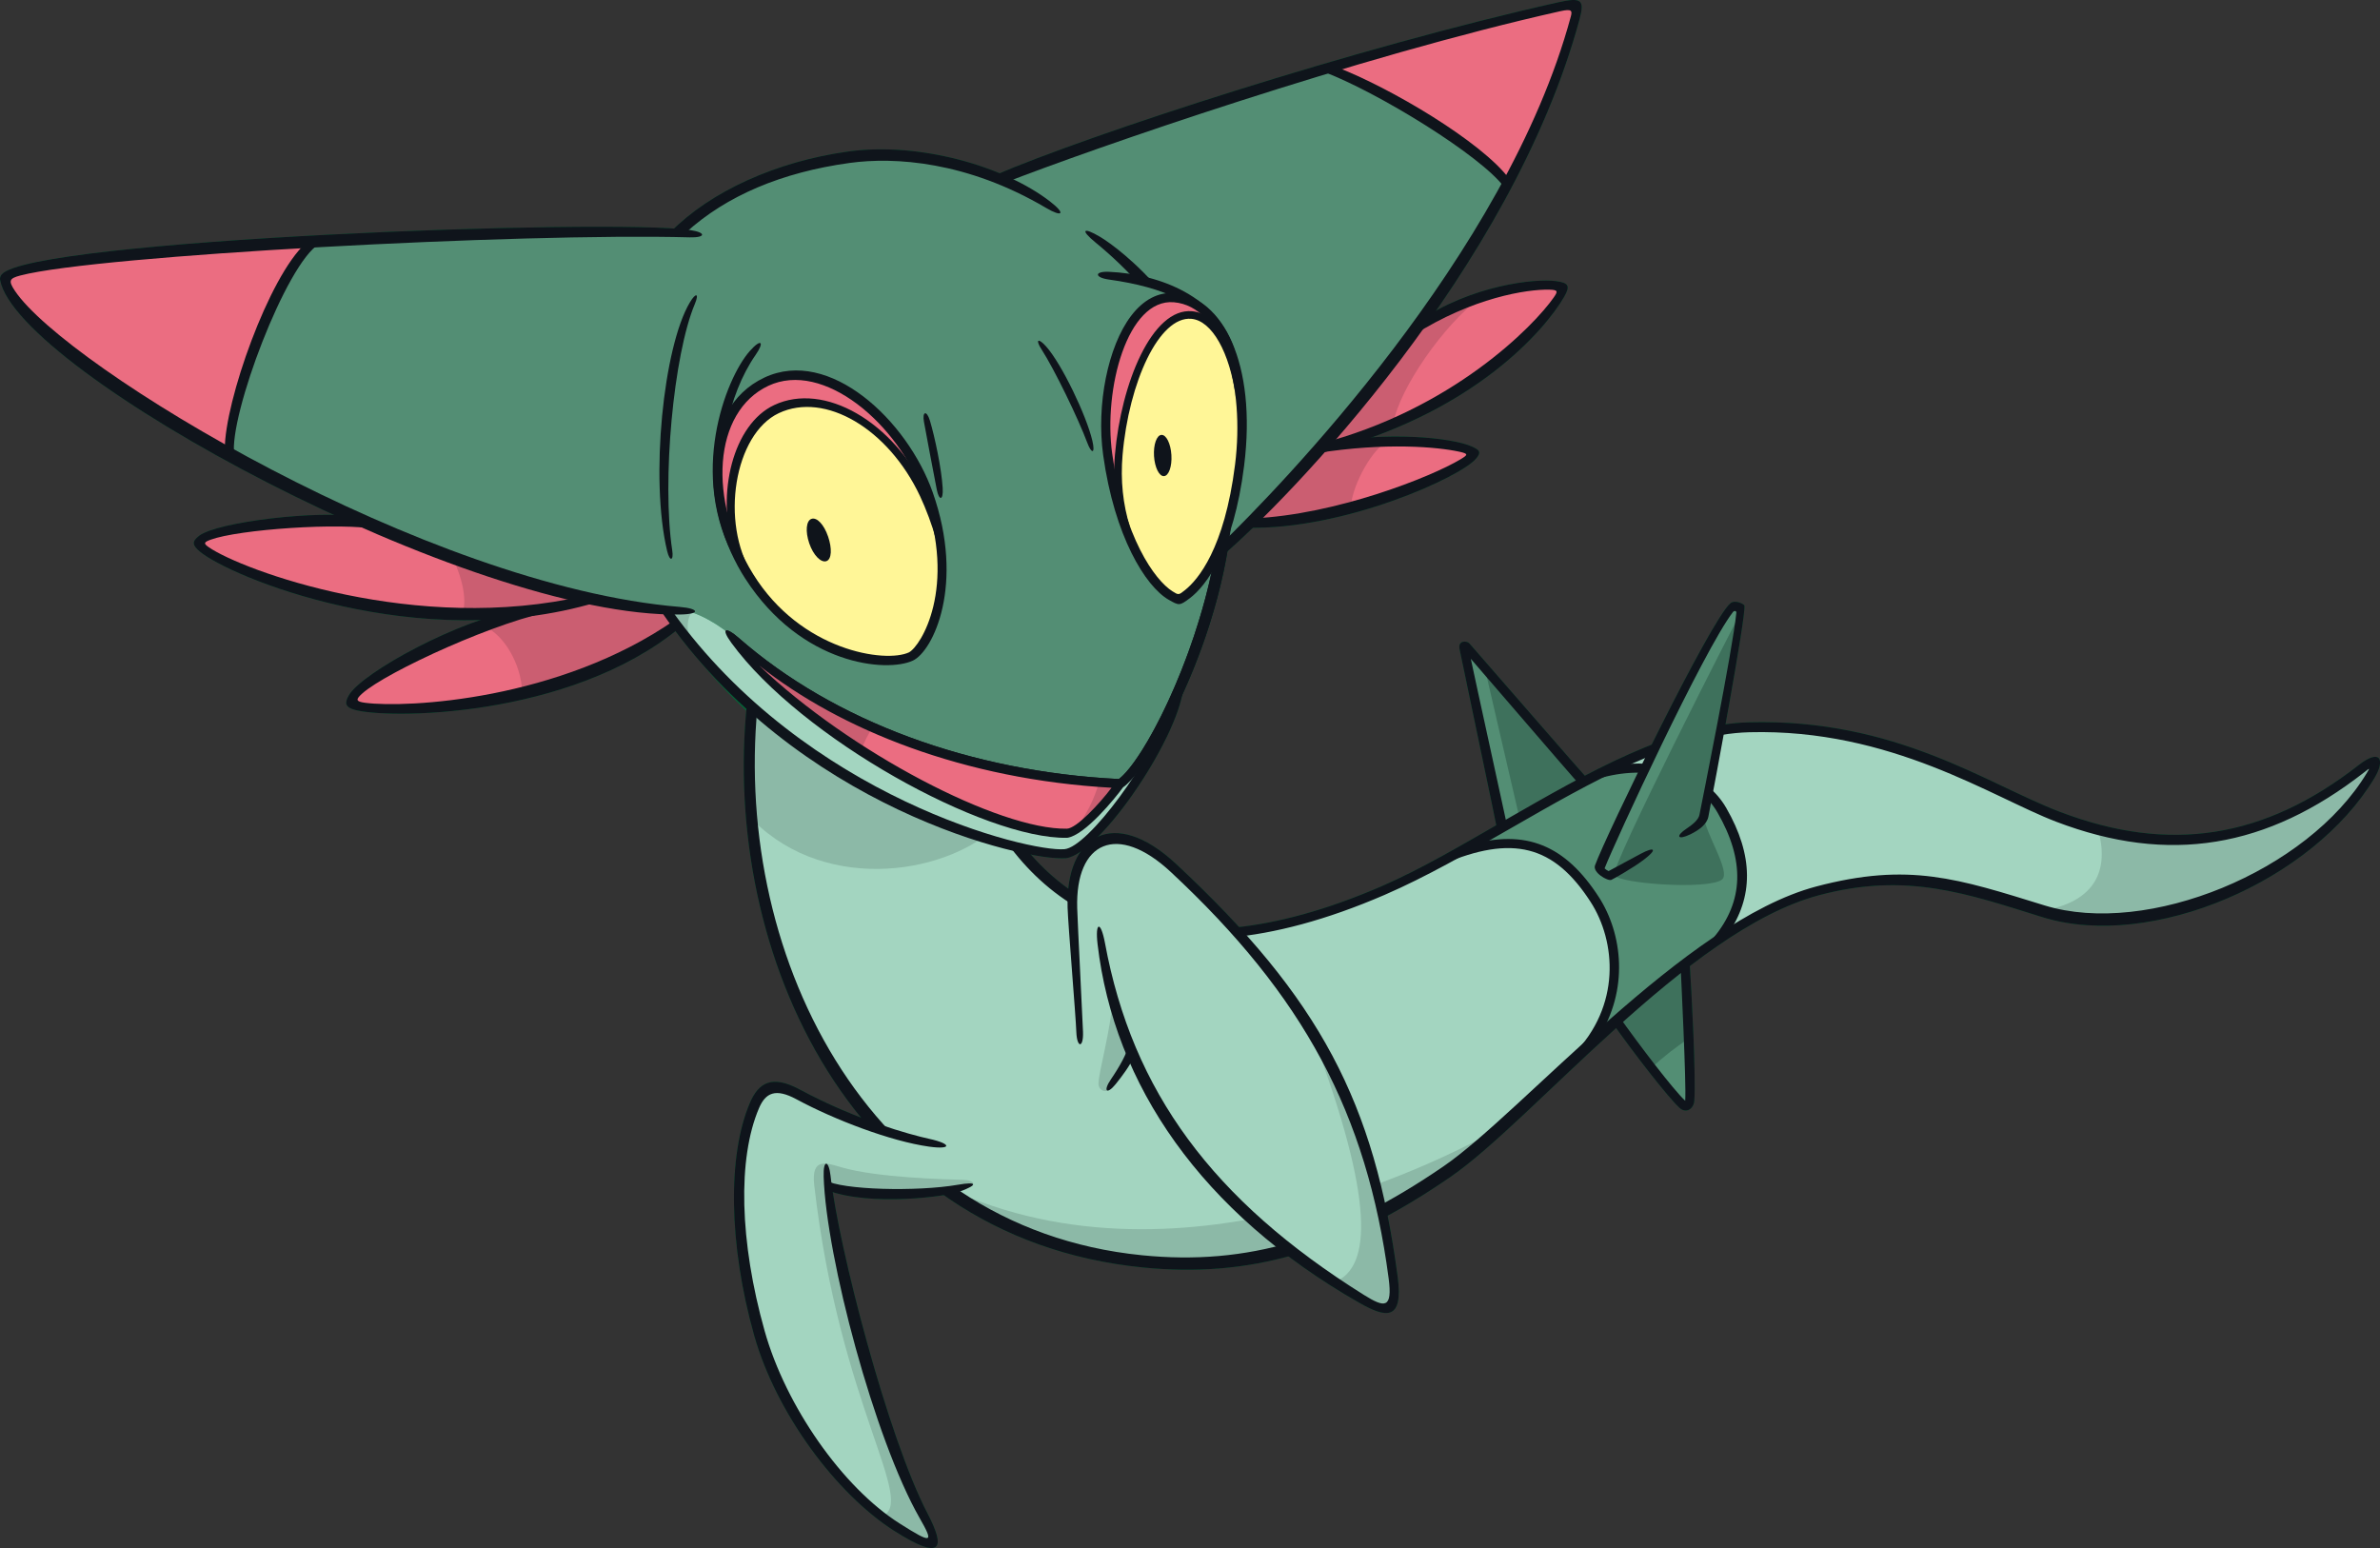 <?xml version="1.0" encoding="UTF-8"?>
<!-- Created with Inkscape (http://www.inkscape.org/) -->
<svg version="1.1" viewBox="0 0 122.57 79.725" xmlns="http://www.w3.org/2000/svg">
 <rect x="0" y="0" width="122.57" height="79.725" fill="#333333" stroke="none"/>
 <g transform="translate(-4.997 -4.464)">
  <g fill="#006837">
   <path d="m72.797 27.563c4.607-0.729 8.041-0.103 8.101 0.22 0.112 0.599-6.487 3.509-11.709 3.621-0.068-0.54 2.494-3.856 3.608-3.841"/>
   <path d="m81.237 19.789c-0.608 0.15-2.878 1.182-3.588 1.746-0.994 0.707-4.77 4.507-4.932 6.091 1.469-0.362 2.816-0.837 4.041-1.377 0.309-1.769 2.584-5.055 4.479-6.461"/>
   <path d="m76.494 27.18c-0.919 0.044-2.623 0.213-3.697 0.384-1.114-0.015-3.676 3.302-3.608 3.841 1.532-0.033 3.559-0.383 5.377-0.867 0.099-1.19 1.167-3.048 1.928-3.358"/>
   <path d="m67.686 33.004c5.394-5.168 15.452-16.593 18.431-27.616 0.191-0.706 0.167-0.795-0.815-0.575-10.5 2.345-24.168 7.099-28.723 8.876 1.895 5.375 8.687 16.05 11.106 19.316"/>
   <path d="m85.302 4.812c-3.749 0.838-7.9 1.982-11.898 3.189 2.776 1.09 7.863 4.192 9.189 5.89 1.511-2.785 2.754-5.657 3.523-8.504 0.191-0.706 0.167-0.794-0.815-0.575"/>
   <path d="m86.638 44.844c-0.566-0.588-5.521-6.419-6.294-7.258 0.267 1.499 2.015 9.184 2.083 9.698 1.939-0.257 3.373-0.864 4.211-2.439"/>
   <path d="m91.769 53.861c0.088 2.255 0.429 7.475 0.173 7.649-0.29 0.196-3.045-3.558-3.823-4.656 0.045-0.777 2.926-3.139 3.65-2.993"/>
   <path d="m86.638 44.844c-0.434-0.451-3.445-3.98-5.176-5.983 0.539 2.364 1.337 5.761 1.913 8.256 1.462-0.327 2.568-0.967 3.263-2.273"/>
   <path d="m88.12 56.853c0.362 0.512 1.155 1.601 1.927 2.598 0.571-0.524 1.268-1.081 1.917-1.497-0.064-1.48-0.155-3.083-0.194-4.094-0.724-0.146-3.604 2.215-3.65 2.993"/>
   <path d="m35.647 35.259c-9.896 2.516-20.451-2.064-20.388-2.817 0.076-0.902 7.192-1.345 9.267-0.945 2.932 0.728 7.919 2.58 11.12 3.762"/>
   <path d="m39.89 36.582c-7.005 4.877-16.598 4.599-16.778 4.099-0.368-1.021 6.853-4.438 10.519-5.016 2.01-1.102 6.515-0.267 6.259 0.917"/>
   <path d="m35.647 35.259c-2.158-0.796-5.127-1.897-7.731-2.753 0.686 1.067 1.182 2.557 0.923 3.492 2.213 0.04 4.527-0.159 6.808-0.739"/>
   <path d="m33.632 35.665c-1.034 0.163-2.352 0.552-3.701 1.049 1.036 0.445 1.899 1.954 1.957 3.357 2.631-0.65 5.484-1.735 8.003-3.489 0.256-1.185-4.248-2.019-6.259-0.917"/>
   <path d="m55.314 44.587c3.134 7.537 10.438 10.265 20.891 5.749 6.201-2.679 12.921-8.243 18.882-8.399 7.585-0.197 12.389 3.21 15.897 4.549 5.75 2.195 10.685 1.423 15.626-2.435 0.716-0.559 0.975-0.361 0.485 0.331-3.106 5.143-11.368 8.622-16.868 6.935-4.688-1.438-7.041-2.172-11.635-0.974-6.689 1.744-15.119 11.623-19.128 14.382-6.067 4.174-10.756 5.105-15.675 4.615-15.052-1.499-21.48-16.899-19.92-29.38 0.475 0.044 10.656 4.143 11.444 4.626"/>
   <path d="m56.482 46.863c-0.436-0.701-0.828-1.458-1.168-2.276-0.788-0.483-10.969-4.582-11.444-4.626-0.274 2.194-0.3 4.476-0.078 6.759 3.88 3.852 10.216 2.71 12.69 0.142"/>
   <path d="m93.65 46.185c-1.081-1.875-3.646-2.576-6.169-1.909-2.496 1.251-5.027 2.81-7.519 4.182 3.339-1.209 5.383-0.405 7.146 2.322 1.256 1.945 1.588 5.01-0.361 7.516 2.128-1.928 4.429-3.9 6.708-5.429 1.597-1.941 1.666-4.13 0.195-6.682"/>
   <path d="m67.975 27.102c-1.358-8.176-10.717-15.657-19.258-14.478-9.937 1.371-14.167 8.51-11.977 18.237 0.224 0.995 0.575 1.932 1.019 2.818 0.869 0.682 1.912 1.565 2.965 2.351 1.012 0.376 2.08 1.143 2.947 2.142 3.891 3.081 10.732 6.257 19.02 6.651 1.792-1.214 6.418-10.896 5.285-17.721"/>
   <path d="m40.744 36.004c-14.047-0.748-34.892-13.896-35.509-17.162-0.245-1.294 27.447-2.695 35.905-2.371 0.961 3.221 0.667 17.905-0.395 19.533"/>
   <path d="m21.101 16.982c-8.436 0.473-15.995 1.181-15.867 1.86 0.292 1.543 5.102 5.293 11.576 8.899-0.088-2.126 2.498-9.265 4.29-10.759"/>
   <path d="m53.266 31.922c-0.423-4.548-5.233-9.478-8.803-7.8-2.592 1.219-3.575 5.145-0.883 10.025 2.633 4.189 7.078 4.714 8.331 4.125 0.367-0.172 2.26-2.595 1.355-6.35"/>
  </g>
  <path d="m53.266 31.922c-0.423-4.548-5.233-9.478-8.803-7.8-2.592 1.219-3.575 5.145-0.883 10.025 2.633 4.189 7.078 4.714 8.331 4.125 0.367-0.172 2.26-2.595 1.355-6.35z" fill="none" stroke="#006837" stroke-linecap="round" stroke-linejoin="round" stroke-miterlimit="10" stroke-width="3.983"/>
  <g fill="#006837">
   <path d="m53.775 65.638c2.762 1.978 6.095 3.313 10.015 3.704 4.919 0.489 9.607-0.442 15.674-4.616 0.687-0.473 1.508-1.159 2.424-1.973-1.767 0.941-15.744 8.668-28.114 2.885"/>
   <path d="m126.61 44.052c-4.342 3.391-8.681 4.398-13.572 3.101 0.604 2.101-0.122 3.707-2.728 4.188 5.5 1.627 13.695-1.841 16.786-6.958 0.49-0.692 0.231-0.891-0.485-0.331"/>
   <path d="m40.331 16.43c2.088-1.889 4.919-3.091 8.419-3.574 2.31-0.319 6.048-0.089 10.121 2.316 0.827 0.488 1.05 0.322 0.197-0.337-2.356-1.82-6.753-3.072-10.382-2.569-3.704 0.511-7.087 2.052-9.148 4.137z"/>
   <path d="m62.481 45.047c-9.259-0.462-16.288-4.043-19.72-7.496-0.682-0.687-0.398-0.831 0.27-0.245 4.931 4.326 12.004 6.901 19.589 7.277 1.773-1.347 6.235-10.752 5.123-17.443-0.615-3.704-2.909-7.389-6.326-10.187-0.806-0.66-0.642-0.811 0.227-0.296 0.968 0.572 5.575 3.97 6.663 10.314 1.215 7.092-3.333 16.073-5.261 17.865-0.252 0.234-0.273 0.225-0.565 0.211"/>
   <path d="m35.705 35.487c-9.177 2.72-18.889-1.325-20.427-2.628-0.366-0.311-0.42-0.504-0.022-0.806 0.943-0.715 6.16-1.33 8.238-0.978l0.988 0.653c-1.939-0.374-7.209 0.002-8.641 0.531-0.36 0.133-0.366 0.196-0.086 0.39 1.696 1.169 10.686 4.516 19.392 2.49z"/>
   <path d="m40.024 36.775c-5.714 4.729-15.24 4.731-16.82 4.227-0.406-0.129-0.483-0.323-0.234-0.743 0.686-1.159 5.685-3.913 8.917-4.434l1.782 0.073c-2.863 0.451-8.78 3.163-10.023 4.286-0.331 0.299-0.34 0.409 0.156 0.473 2.15 0.279 10.013-0.13 15.954-4.267z"/>
   <path d="m21.44 17.025c-1.7 0.992-4.652 8.827-4.383 10.856l-0.483-0.28c-0.01-2.445 2.273-8.918 4.169-10.609z"/>
   <path d="m39.357 32.851c-0.897-3.752-0.189-10.541 1.167-12.812 0.315-0.527 0.489-0.473 0.257 0.08-1.101 2.613-1.704 9.127-1.164 12.686 0.084 0.547-0.129 0.594-0.259 0.045"/>
  </g>
  <path d="m39.357 32.851c-0.897-3.752-0.189-10.541 1.167-12.812 0.315-0.527 0.489-0.473 0.257 0.08-1.101 2.613-1.704 9.127-1.164 12.686 0.084 0.547-0.129 0.594-0.259 0.045z" fill="none" stroke="#006837" stroke-linecap="round" stroke-linejoin="round" stroke-miterlimit="10" stroke-width="3.983"/>
  <path d="m53.242 29.681c-0.196-0.994-0.506-2.652-0.661-3.494-0.097-0.531 0.139-0.622 0.31-0.051 0.244 0.814 0.594 2.45 0.654 3.46 0.04 0.667-0.19 0.66-0.303 0.085" fill="#006837"/>
  <path d="m53.242 29.681c-0.196-0.994-0.506-2.652-0.661-3.494-0.097-0.531 0.139-0.622 0.31-0.051 0.244 0.814 0.594 2.45 0.654 3.46 0.04 0.667-0.19 0.66-0.303 0.085z" fill="none" stroke="#006837" stroke-linecap="round" stroke-linejoin="round" stroke-miterlimit="10" stroke-width="3.983"/>
  <path d="m60.991 27.262c-0.468-1.25-1.684-3.764-2.355-4.805-0.329-0.511-0.177-0.611 0.232-0.156 0.803 0.893 2.079 3.555 2.385 4.857 0.162 0.69-0.039 0.699-0.262 0.104" fill="#006837"/>
  <path d="m60.991 27.262c-0.468-1.25-1.684-3.764-2.355-4.805-0.329-0.511-0.177-0.611 0.232-0.156 0.803 0.893 2.079 3.555 2.385 4.857 0.162 0.69-0.039 0.699-0.262 0.104z" fill="none" stroke="#006837" stroke-linecap="round" stroke-linejoin="round" stroke-miterlimit="10" stroke-width="3.983"/>
  <path d="m42.398 26.561c0.267-1.45 0.8-2.793 1.512-3.818 0.469-0.676 0.294-0.871-0.3-0.2-1.265 1.431-3.166 6.439-0.733 10.768-1.58-3.948-0.729-5.867-0.479-6.75" fill="#006837"/>
  <path d="m42.398 26.561c0.267-1.45 0.8-2.793 1.512-3.818 0.469-0.676 0.294-0.871-0.3-0.2-1.265 1.431-3.166 6.439-0.733 10.768-1.58-3.948-0.729-5.867-0.479-6.75z" fill="none" stroke="#006837" stroke-linecap="round" stroke-linejoin="round" stroke-miterlimit="10" stroke-width="3.983"/>
  <g fill="#006837">
   <path d="m82.719 13.669c-1.388-1.878-6.12-4.705-8.98-5.786l-0.637 0.253c2.788 1.032 8.205 4.362 9.375 5.987z"/>
   <path d="m77.775 21.733c3.065-1.953 5.889-2.381 7.018-2.351 0.453 0.011 0.438 0.089 0.218 0.405-1.022 1.464-5.227 5.78-12.107 7.549l-0.131 0.518c8.149-1.992 11.867-6.523 12.773-8.096 0.327-0.568 0.249-0.725-0.412-0.816-1.075-0.149-4.366 0.211-7.103 2.082z"/>
   <path d="m72.833 27.796c3.53-0.559 6.207-0.314 7.324-0.069 0.472 0.104 0.447 0.156 0.053 0.393-1.518 0.91-6.415 2.849-10.677 3.039l-0.34 0.482c5.047 0.126 11.065-2.627 11.829-3.567 0.237-0.291 0.234-0.416-0.233-0.62-1.029-0.45-4.294-0.796-7.733-0.167z"/>
   <path d="m55.807 44.801c2.751 6.294 9.018 10.195 20.305 5.32 2.111-0.912 4.322-2.229 6.468-3.462 4.186-2.406 8.516-4.894 12.495-4.998 7.569-0.197 12.214 3.163 15.994 4.607 5.646 2.156 10.539 1.392 15.397-2.401 1.139-0.889 1.368-0.258 0.822 0.652-3.192 5.33-11.491 8.899-17.079 7.186-3.89-1.21-7.017-2.352-11.557-1.132-6.787 1.822-14.669 11.553-18.966 14.508-5.653 3.889-10.386 5.198-15.831 4.656-15.429-1.537-21.915-16.887-20.319-29.661l0.531 0.212c-1.494 13.004 5.435 27.396 19.746 28.82 5.431 0.541 10.064-0.839 15.518-4.575 4.053-2.776 12.411-12.62 19.201-14.416 4.78-1.264 7.306-0.4 11.764 0.976 5.31 1.629 13.555-1.766 16.598-6.832 0.163-0.271 0.152-0.252-0.139-0.025-5.001 3.906-10.056 4.763-15.872 2.543-3.278-1.251-8.492-4.797-15.79-4.606-3.863 0.101-8.138 2.558-12.273 4.935-2.157 1.24-4.388 2.522-6.523 3.444-12.018 5.191-18.469 0.698-21.202-5.875z"/>
   <path d="m87.293 57.938c1.616-2.499 1.257-5.398 0.044-7.276-1.732-2.68-3.759-3.521-6.696-2.675l-1.345 0.984c3.59-1.529 5.726-0.987 7.614 1.936 1.313 2.03 1.587 5.365-0.912 7.886z"/>
   <path d="m93.97 52.581c1.34-1.919 1.342-4.058-0.075-6.516-1.03-1.787-3.389-2.612-5.871-2.157l-0.755 0.668c2.594-0.793 5.133-0.083 6.176 1.726 1.426 2.474 1.359 4.585-0.204 6.457z"/>
   <path d="m92.004 53.851c0.117 1.773 0.342 6.122 0.248 7.314-0.031 0.39-0.412 0.671-0.76 0.352-0.6-0.551-2.363-2.826-3.469-4.394l0.288-0.406c1.136 1.605 2.853 3.854 3.474 4.436 0.064-0.853-0.219-6.512-0.239-6.985z"/>
   <path d="m67.849 33.174c3.511-2.979 15.025-14.878 18.496-27.725 0.27-0.999 0.09-1.131-1.094-0.867-10.456 2.336-24.161 6.813-29.066 8.925l0.481 0.399c4.62-1.802 18.259-6.536 28.688-8.865 0.607-0.135 0.62-0.02 0.537 0.285-3.319 12.283-15.046 24.282-18.074 27.225z"/>
   <path d="m86.339 44.868c-0.468-0.518-4.984-5.773-5.595-6.475 0.245 1.178 1.733 7.933 1.853 8.521l-0.496 0.273c-0.028-0.211-1.598-7.634-1.937-9.299-0.094-0.463 0.384-0.43 0.505-0.291 0.983 1.119 5.884 6.77 6.152 7.048z"/>
   <path d="m62.691 44.822c-8.287-0.393-15.129-3.57-19.02-6.651-0.868-0.998-1.935-1.766-2.947-2.141-0.013-0.01-0.026-0.02-0.04-0.03-0.456-0.026-0.92-0.065-1.39-0.115 6.815 9.689 18.497 12.728 20.548 12.544 1.46-0.13 5.548-5.829 5.863-8.527-1.088 2.532-2.286 4.426-3.015 4.92"/>
   <path d="m40.608 35.995c-0.432-0.025-0.869-0.061-1.313-0.11 0.41 0.582 0.838 1.139 1.279 1.674-0.266-0.737-0.167-1.246 0.035-1.564"/>
   <path d="m43.671 38.171c-0.406-0.467-0.856-0.88-1.322-1.229 0.003 0.003 0.005 8e-3 8e-3 0.011 4.169 5.43 13.167 10.502 17.591 10.422 0.742-0.013 2.298-1.901 2.734-2.554-8.283-0.395-15.121-3.57-19.011-6.65"/>
   <path d="m43.671 38.171c-0.406-0.467-0.856-0.88-1.322-1.229 0.003 0.003 0.005 8e-3 8e-3 0.011 1.721 2.242 4.266 4.421 6.971 6.204 0.164-0.465 0.384-0.906 0.644-1.29-2.541-1.11-4.677-2.41-6.301-3.695"/>
  </g>
  <path d="m43.671 38.171c-0.406-0.467-0.856-0.88-1.322-1.229 0.003 0.003 0.005 8e-3 8e-3 0.011 1.721 2.242 4.266 4.421 6.971 6.204 0.164-0.465 0.384-0.906 0.644-1.29-2.541-1.11-4.677-2.41-6.301-3.695z" fill="none" stroke="#006837" stroke-linecap="round" stroke-linejoin="round" stroke-miterlimit="10" stroke-width="3.983"/>
  <g fill="#006837">
   <path d="m62.682 44.821c-0.366-0.017-0.727-0.042-1.087-0.07-0.236 0.871-0.675 1.736-1.277 2.505 0.801-0.421 1.99-1.877 2.364-2.435"/>
   <path d="m65.255 40.811c-0.912 2.801-4.217 7.268-5.433 7.384-1.839 0.164-13.329-2.647-20.211-12.27l-0.52 0.082c6.884 10.046 18.641 12.817 20.807 12.653 1.797-0.237 6.014-6.499 6.061-9.022z"/>
   <path d="m59.943 47.14c-3.488 0.063-11.185-3.953-15.839-8.395 4.179 3.307 10.549 5.863 18.138 6.287-0.632 0.835-1.803 2.093-2.299 2.108m7.556-13.725c-1.017 5.214-3.623 10.214-4.879 11.168-7.586-0.377-14.658-2.951-19.589-7.277-0.656-0.575-0.937-0.515-0.365 0.269 3.584 4.908 13.047 10.112 17.287 10.035 0.916-0.121 2.476-2.041 2.884-2.603 0.055-0.032 0.116-0.085 0.209-0.171 1.452-1.351 4.392-6.78 5.234-12.408z"/>
   <path d="m68.35 22.548c-0.822-2.589-3.358-3.601-6.757-3.989l0.312 8.002z"/>
  </g>
  <path d="m68.35 22.548c-0.822-2.589-3.358-3.601-6.757-3.989l0.312 8.002z" fill="none" stroke="#006837" stroke-linecap="round" stroke-linejoin="round" stroke-miterlimit="10" stroke-width="3.983"/>
  <g fill="#006837">
   <path d="m53.746 63.346c-1.761 0.022-5.185-1.164-7.627-2.48-1.132-0.61-1.788-0.502-2.248 0.576-1.244 2.907-0.89 7.475 0.281 11.633 1.097 3.896 4.073 8.156 7.045 10.042 2.182 1.386 2.15 0.909 1.362-0.599-1.914-3.659-4.45-12.907-5.022-16.997 1.289 0.534 5.863 0.553 7.569 0.016 1.042-0.208-0.149-2.221-1.359-2.192"/>
   <path d="m65.454 49.2c-2.975-2.772-5.323-1.576-5.217 2.037 0.053 1.818 0.277 5.264 0.318 6.979 0.019 2.226 0.889 2.858 1.377 2.329 0.442-0.48 1.199-1.458 1.355-2.021 2.262 5.341 6.258 9.345 11.836 12.833 1.27 0.794 1.875 0.822 1.622-1.098-1.167-8.838-4.745-14.961-11.289-21.058"/>
   <path d="m92.747 46.478c0.574-2.941 2.243-10.811 1.819-10.957-0.926-0.319-7.014 13.192-7.182 13.653-0.052 0.141 0.38 0.439 0.504 0.386 1.5-0.852 4.781-2.217 4.858-3.082"/>
   <path d="m65.476 19.795c-2.505-0.216-3.942 4.411-3.432 8.073 0.691 4.965 2.717 7.346 3.683 7.429 0.157 0.013 2.386-1.109 3.109-6.875 0.637-5.079-1.052-8.427-3.36-8.626"/>
   <path d="m47.537 65.521c1.235 0.512 5.485 0.55 7.338 0.08 0.423-0.101 0.265-0.362-0.229-0.375-1.002-0.027-4.49-0.116-6.304-0.644-0.767-0.224-1.581-0.546-1.412 0.918 1.315 11.45 5.356 16.356 3.452 17.072 3.245 2.216 2.928 1.38 2.178-0.055-1.914-3.66-4.45-12.908-5.022-16.998"/>
   <path d="m73.769 70.474c0.441 0.297 0.889 0.592 1.353 0.882 1.27 0.794 1.875 0.822 1.622-1.098-0.634-4.8-1.986-8.796-4.131-12.426 3.173 8.443 3.009 11.86 1.156 12.641"/>
   <path d="m61.569 60.267c-8e-3 0.325 0.398 0.633 0.814 0.09 0.411-0.536 0.774-1.368 0.904-1.833-0.371-0.876-0.695-1.789-0.972-2.74-0.12 1.813-0.728 3.803-0.745 4.484"/>
  </g>
  <path d="m61.569 60.267c-8e-3 0.325 0.398 0.633 0.814 0.09 0.411-0.536 0.774-1.368 0.904-1.833-0.371-0.876-0.695-1.789-0.972-2.74-0.12 1.813-0.728 3.803-0.745 4.484z" fill="none" stroke="#006837" stroke-linecap="round" stroke-linejoin="round" stroke-miterlimit="10" stroke-width="3.983"/>
  <g fill="#006837">
   <path d="m94.605 36.09c-0.246 0.415-6.654 12.977-6.476 13.441 0.22 0.436 4.762 0.764 5.53 0.244 0.538-0.364-0.871-2.415-0.913-3.297 0.521-2.672 1.79-8.721 1.858-10.388"/>
   <path d="m51.071 83.315c-3.02-1.917-6.114-6.103-7.235-10.083-1.321-4.691-1.372-9.275-0.221-11.967 0.448-1.048 1.132-1.469 2.576-0.69 2.891 1.558 5.657 2.318 6.664 2.538 1.17 0.257 1.167 0.566-0.017 0.4-1.97-0.278-4.843-1.37-6.831-2.442-1.064-0.572-1.579-0.339-1.921 0.461-1.111 2.596-1.002 6.886 0.291 11.477 1.093 3.88 4.013 8.047 6.944 9.907 1.726 1.096 1.766 1.003 1.028-0.291-2.311-4.054-4.801-13.397-4.933-17.562-0.03-0.926 0.266-0.841 0.353-0.059 0.407 3.674 2.956 13.499 4.997 17.403 0.948 1.813 0.744 2.455-1.696 0.906"/>
   <path d="m47.591 65.762c2.274 0.85 6.184 0.309 6.81 0.077 0.986-0.365 0.933-0.538-0.072-0.362-2.087 0.364-5.996 0.27-6.833-0.236z"/>
   <path d="m74.998 71.555c-8.134-4.641-12.628-11.231-13.475-18.46-0.137-1.167 0.163-1.236 0.38-0.067 1.411 7.641 5.553 13.257 13.344 18.127 1.062 0.663 1.473 0.715 1.264-0.867-1.12-8.478-4.37-14.537-11.217-20.917-2.746-2.559-4.921-1.577-4.821 1.858 0.026 0.87 0.267 5.521 0.299 6.373 0.031 0.847-0.312 0.854-0.344 2e-3 -0.031-0.845-0.425-5.527-0.45-6.403-0.109-3.737 2.38-5.233 5.584-2.249 7.431 6.923 10.234 12.324 11.416 21.275 0.304 2.305-0.632 2.097-1.98 1.327"/>
   <path d="m63.411 58.858c-0.213 0.47-0.628 1.033-0.956 1.436-0.459 0.564-0.666 0.366-0.242-0.252 0.447-0.653 0.854-1.389 0.868-1.692z"/>
  </g>
  <path d="m63.411 58.858c-0.213 0.47-0.628 1.033-0.956 1.436-0.459 0.564-0.666 0.366-0.242-0.252 0.447-0.653 0.854-1.389 0.868-1.692z" fill="none" stroke="#006837" stroke-linecap="round" stroke-linejoin="round" stroke-miterlimit="10" stroke-width="3.983"/>
  <path d="m87.139 49.032c0.575-1.577 5.973-12.695 6.981-13.506 0.24-0.193 0.692 0.051 0.712 0.118 0.12 0.396-1.566 9.397-1.854 10.879-0.077 0.392-0.481 0.689-0.93 0.908-0.656 0.319-0.784 0.095-0.18-0.304 0.314-0.208 0.601-0.454 0.649-0.694 0.089-0.454 1.722-8.539 1.901-10.41 0.011-0.109-0.108-0.127-0.18-0.032-1.511 1.975-6.07 11.824-6.605 13.193 0.049 0.051 0.146 0.117 0.207 0.14 0.107-0.053 1.017-0.547 1.638-0.883 0.749-0.403 0.899-0.247 0.164 0.306-0.593 0.446-1.586 0.998-1.661 1.029-0.184 0.077-0.973-0.378-0.841-0.745" fill="#006837"/>
  <path d="m65.644 19.838c-0.92-0.456-2.09-0.777-3.542-0.978-0.74-0.103-0.759-0.432 6e-3 -0.398 2.66 0.115 5.606 1.306 6.465 4.015-1.462-2.055-1.515-2.223-2.93-2.639" fill="#006837"/>
  <path d="m65.644 19.838c-0.92-0.456-2.09-0.777-3.542-0.978-0.74-0.103-0.759-0.432 6e-3 -0.398 2.66 0.115 5.606 1.306 6.465 4.015-1.462-2.055-1.515-2.223-2.93-2.639z" fill="none" stroke="#006837" stroke-linecap="round" stroke-linejoin="round" stroke-miterlimit="10" stroke-width="3.983"/>
  <path d="m40.031 36.11c-10.782 0.184-34.135-12.502-35.028-17.224-0.019-0.103 0.011-0.207 0.086-0.294 1.537-1.782 31.391-2.9 35.472-2.277 0.827 0.127 0.769 0.394-0.044 0.372-8.662-0.237-30.487 0.922-34.473 1.965-0.575 0.15-0.625 0.272-0.279 0.789 2.625 3.918 21.191 15.194 34.241 16.278 0.996 0.083 1.086 0.373 0.025 0.391" fill="#006837"/>
  <path d="m45.024 25.561c2.478-1.165 5.85 0.79 7.531 4.367 0.315 0.67 0.54 1.309 0.691 1.915l0.01 0.003c-0.468-4.527-5.244-9.393-8.793-7.724-2.454 1.153-3.462 4.731-1.283 9.248-1.118-2.67-0.507-6.705 1.844-7.809" fill="#006837"/>
  <path d="m45.024 25.561c2.478-1.165 5.85 0.79 7.531 4.367 0.315 0.67 0.54 1.309 0.691 1.915l0.01 0.003c-0.468-4.527-5.244-9.393-8.793-7.724-2.454 1.153-3.462 4.731-1.283 9.248-1.118-2.67-0.507-6.705 1.844-7.809z" fill="none" stroke="#006837" stroke-linecap="round" stroke-linejoin="round" stroke-miterlimit="10" stroke-width="3.983"/>
  <path d="m62.614 27.885c0.355-4.123 2.035-7.346 3.755-7.198 1.336 0.115 2.878 2.491 2.558 6.836 0.341-4.572-1.281-7.542-3.45-7.729-2.505-0.216-3.941 4.411-3.432 8.072 0.244 1.754 0.656 3.18 1.128 4.301l3e-3 -0.006c-0.439-1.162-0.705-2.61-0.562-4.277" fill="#006837"/>
  <path d="m62.614 27.885c0.355-4.123 2.035-7.346 3.755-7.198 1.336 0.115 2.878 2.491 2.558 6.836 0.341-4.572-1.281-7.542-3.45-7.729-2.505-0.216-3.941 4.411-3.432 8.072 0.244 1.754 0.656 3.18 1.128 4.301l3e-3 -0.006c-0.439-1.162-0.705-2.61-0.562-4.277z" fill="none" stroke="#006837" stroke-linecap="round" stroke-linejoin="round" stroke-miterlimit="10" stroke-width="3.983"/>
  <path d="m44.563 24.335c-2.835 1.333-3.142 5.886-0.776 9.698 2.455 3.959 6.817 4.594 8.024 4.026 0.611-0.328 2.477-3.315 0.768-8.088-1.327-3.709-5.189-6.965-8.015-5.637m-1.181 9.937c-2.222-3.434-2.509-8.722 0.981-10.363 3.341-1.571 7.357 2.196 8.669 5.914 1.669 4.737 0.021 8.171-1.021 8.661-1.339 0.629-5.74 0.253-8.629-4.213" fill="#006837"/>
  <path d="m44.563 24.335c-2.835 1.333-3.142 5.886-0.776 9.698 2.455 3.959 6.817 4.594 8.024 4.026 0.611-0.328 2.477-3.315 0.768-8.088-1.327-3.709-5.189-6.965-8.015-5.637zm-1.181 9.937c-2.222-3.434-2.509-8.722 0.981-10.363 3.341-1.571 7.357 2.196 8.669 5.914 1.669 4.737 0.021 8.171-1.021 8.661-1.339 0.629-5.74 0.253-8.629-4.213z" fill="none" stroke="#006837" stroke-linecap="round" stroke-linejoin="round" stroke-miterlimit="10" stroke-width="3.983"/>
  <path d="m62.277 27.835c0.599 4.302 2.196 6.508 3.097 7.077 0.323 0.204 0.323 0.203 0.662-0.069 0.644-0.517 2.021-2.107 2.566-6.451 0.507-4.04-0.615-8.144-3.147-8.362-2.397-0.207-3.642 4.474-3.179 7.805m2.904 7.513c-1.198-0.69-2.791-3.28-3.37-7.449-0.36-2.586 0.245-5.6 1.437-7.167 0.64-0.841 1.412-1.244 2.248-1.172 2.451 0.212 4.237 3.601 3.574 8.89-0.548 4.365-1.973 6.202-2.795 6.819-0.527 0.397-0.555 0.389-1.094 0.079" fill="#006837"/>
  <path d="m53.183 32.194c-0.155-0.624-0.508-1.552-0.805-2.182-1.633-3.473-4.894-5.389-7.27-4.273-2.294 1.078-3.04 5.632-1.361 8.304l-0.962-1.193c-0.922-2.985-0.03-6.534 2.081-7.526 2.571-1.21 6.143 0.851 7.867 4.52 0.111 0.237 0.214 0.476 0.307 0.714z" fill="#006837"/>
  <path d="m53.183 32.194c-0.155-0.624-0.508-1.552-0.805-2.182-1.633-3.473-4.894-5.389-7.27-4.273-2.294 1.078-3.04 5.632-1.361 8.304l-0.962-1.193c-0.922-2.985-0.03-6.534 2.081-7.526 2.571-1.21 6.143 0.851 7.867 4.52 0.111 0.237 0.214 0.476 0.307 0.714z" fill="none" stroke="#006837" stroke-linecap="round" stroke-linejoin="round" stroke-miterlimit="10" stroke-width="3.983"/>
  <path d="m67.993 21.601c-0.461-0.671-1.02-1.058-1.608-1.109-2.054-0.179-3.65 3.705-3.967 7.376-0.066 0.757-0.051 1.499 0.042 2.222l0.731 1.514c-0.365-1.168-0.493-2.413-0.382-3.702 0.324-3.771 1.886-7.162 3.542-7.019 1.057 0.092 1.98 1.726 2.291 4.033-0.149-1.798-0.396-2.714-0.649-3.315" fill="#006837"/>
  <path d="m67.993 21.601c-0.461-0.671-1.02-1.058-1.608-1.109-2.054-0.179-3.65 3.705-3.967 7.376-0.066 0.757-0.051 1.499 0.042 2.222l0.731 1.514c-0.365-1.168-0.493-2.413-0.382-3.702 0.324-3.771 1.886-7.162 3.542-7.019 1.057 0.092 1.98 1.726 2.291 4.033-0.149-1.798-0.396-2.714-0.649-3.315z" fill="none" stroke="#006837" stroke-linecap="round" stroke-linejoin="round" stroke-miterlimit="10" stroke-width="3.983"/>
  <path d="m47.643 32.094c-0.209-0.615-0.575-1.004-0.852-0.91-0.277 0.094-0.327 0.644-0.118 1.259 0.209 0.615 0.605 1.013 0.883 0.919 0.276-0.095 0.297-0.653 0.088-1.267" fill="#006837"/>
  <path d="m47.643 32.094c-0.209-0.615-0.575-1.004-0.852-0.91-0.277 0.094-0.327 0.644-0.118 1.259 0.209 0.615 0.605 1.013 0.883 0.919 0.276-0.095 0.297-0.653 0.088-1.267z" fill="none" stroke="#006837" stroke-linecap="round" stroke-linejoin="round" stroke-miterlimit="10" stroke-width="3.983"/>
  <path d="m64.812 26.861c-0.248 0.015-0.418 0.502-0.383 1.089 0.036 0.586 0.266 1.049 0.513 1.034 0.248-0.016 0.419-0.503 0.382-1.089-0.035-0.586-0.265-1.049-0.513-1.034" fill="#006837"/>
  <path d="m64.812 26.861c-0.248 0.015-0.418 0.502-0.383 1.089 0.036 0.586 0.266 1.049 0.513 1.034 0.248-0.016 0.419-0.503 0.382-1.089-0.035-0.586-0.265-1.049-0.513-1.034z" fill="none" stroke="#006837" stroke-linecap="round" stroke-linejoin="round" stroke-miterlimit="10" stroke-width="3.983"/>
  <g>
   <path d="m42.186 36.627c-0.394-0.298-1.071-0.706-1.691-0.834-0.375-0.078-0.758 0.332-0.48 0.319 0.531-0.024 1.429 0.439 1.982 0.749 0.344 0.193 0.541 0.031 0.189-0.234" fill="#006837"/>
   <path d="m72.718 27.626c8.409-2.07 12.874-7.836 12.767-8.277-0.109-0.457-3.872-0.34-7.835 2.185-0.994 0.707-4.77 4.507-4.932 6.091" fill="#eb6d81"/>
   <path d="m72.797 27.563c4.607-0.729 8.041-0.103 8.101 0.22 0.112 0.599-6.487 3.509-11.709 3.621-0.068-0.54 2.494-3.856 3.608-3.841" fill="#eb6d81"/>
   <path d="m81.237 19.789c-0.608 0.15-2.878 1.182-3.588 1.746-0.994 0.707-4.77 4.507-4.932 6.091 1.469-0.362 2.816-0.837 4.041-1.377 0.309-1.769 2.584-5.055 4.479-6.461" fill="#cb5e71"/>
   <path d="m76.494 27.18c-0.919 0.044-2.623 0.213-3.697 0.384-1.114-0.015-3.676 3.302-3.608 3.841 1.532-0.033 3.559-0.383 5.377-0.867 0.099-1.19 1.167-3.048 1.928-3.358" fill="#cb5e71"/>
   <path d="m67.686 33.004c5.394-5.168 15.452-16.593 18.431-27.616 0.191-0.706 0.167-0.795-0.815-0.575-10.5 2.345-24.168 7.099-28.723 8.876 1.895 5.375 8.687 16.05 11.106 19.316" fill="#538e74"/>
   <path d="m85.302 4.812c-3.749 0.838-7.9 1.982-11.898 3.189 2.776 1.09 7.863 4.192 9.189 5.89 1.511-2.785 2.754-5.657 3.523-8.504 0.191-0.706 0.167-0.794-0.815-0.575" fill="#eb6d81"/>
   <path d="m86.638 44.844c-0.566-0.588-5.521-6.419-6.294-7.258 0.267 1.499 2.015 9.184 2.083 9.698 1.939-0.257 3.373-0.864 4.211-2.439" fill="#538e74"/>
   <path d="m91.769 53.861c0.088 2.255 0.429 7.475 0.173 7.649-0.29 0.196-3.045-3.558-3.823-4.656 0.045-0.777 2.926-3.139 3.65-2.993" fill="#538e74"/>
   <path d="m86.638 44.844c-0.434-0.451-3.445-3.98-5.176-5.983 0.539 2.364 1.337 5.761 1.913 8.256 1.462-0.327 2.568-0.967 3.263-2.273" fill="#3e715c"/>
   <path d="m88.12 56.853c0.362 0.512 1.155 1.601 1.927 2.598 0.571-0.524 1.268-1.081 1.917-1.497-0.064-1.48-0.155-3.083-0.194-4.094-0.724-0.146-3.604 2.215-3.65 2.993" fill="#3e715c"/>
   <path d="m35.647 35.259c-9.896 2.516-20.451-2.064-20.388-2.817 0.076-0.902 7.192-1.345 9.267-0.945 2.932 0.728 7.919 2.58 11.12 3.762" fill="#eb6d81"/>
   <path d="m39.89 36.582c-7.005 4.877-16.598 4.599-16.778 4.099-0.368-1.021 6.853-4.438 10.519-5.016 2.01-1.102 6.515-0.267 6.259 0.917" fill="#eb6d81"/>
   <path d="m35.647 35.259c-2.158-0.796-5.127-1.897-7.731-2.753 0.686 1.067 1.182 2.557 0.923 3.492 2.213 0.04 4.527-0.159 6.808-0.739" fill="#cb5e71"/>
   <path d="m33.632 35.665c-1.034 0.163-2.352 0.552-3.701 1.049 1.036 0.445 1.899 1.954 1.957 3.357 2.631-0.65 5.484-1.735 8.003-3.489 0.256-1.185-4.248-2.019-6.259-0.917" fill="#cb5e71"/>
   <path d="m55.314 44.587c3.134 7.537 10.438 10.265 20.891 5.749 6.201-2.679 12.921-8.243 18.882-8.399 7.585-0.197 12.389 3.21 15.897 4.549 5.75 2.195 10.685 1.423 15.626-2.435 0.716-0.559 0.975-0.361 0.485 0.331-3.106 5.143-11.368 8.622-16.868 6.935-4.688-1.438-7.041-2.172-11.635-0.974-6.689 1.744-15.119 11.623-19.128 14.382-6.067 4.174-10.756 5.105-15.675 4.615-15.052-1.499-21.48-16.899-19.92-29.38 0.475 0.044 10.656 4.143 11.444 4.626" fill="#a3d5c0"/>
   <path d="m56.482 46.863c-0.436-0.701-0.828-1.458-1.168-2.276-0.788-0.483-10.969-4.582-11.444-4.626-0.274 2.194-0.3 4.476-0.078 6.759 3.88 3.852 10.216 2.71 12.69 0.142" fill="#8cb9a7"/>
  </g>
  <g fill="#538e74">
   <path d="m93.65 46.185c-1.081-1.875-3.646-2.576-6.169-1.909-2.496 1.251-5.027 2.81-7.519 4.182 3.339-1.209 5.383-0.405 7.146 2.322 1.256 1.945 1.588 5.01-0.361 7.516 2.128-1.928 4.429-3.9 6.708-5.429 1.597-1.941 1.666-4.13 0.195-6.682"/>
   <path d="m67.975 27.102c-1.358-8.176-10.717-15.657-19.258-14.478-9.937 1.371-14.167 8.51-11.977 18.237 0.224 0.995 0.575 1.932 1.019 2.818 0.869 0.682 1.912 1.565 2.965 2.351 1.012 0.376 2.08 1.143 2.947 2.142 3.891 3.081 10.732 6.257 19.02 6.651 1.792-1.214 6.418-10.896 5.285-17.721"/>
   <path d="m40.744 36.004c-14.047-0.748-34.892-13.896-35.509-17.162-0.245-1.294 27.447-2.695 35.905-2.371 0.961 3.221 0.667 17.905-0.395 19.533"/>
  </g>
  <g>
   <path d="m21.101 16.982c-8.436 0.473-15.995 1.181-15.867 1.86 0.292 1.543 5.102 5.293 11.576 8.899-0.088-2.126 2.498-9.265 4.29-10.759" fill="#eb6d81"/>
   <path d="m53.266 31.922c-0.423-4.548-5.233-9.478-8.803-7.8-2.592 1.219-3.575 5.145-0.883 10.025 2.633 4.189 7.078 4.714 8.331 4.125 0.367-0.172 2.26-2.595 1.355-6.35" fill="#fff697"/>
   <path d="m53.775 65.638c2.762 1.978 6.095 3.313 10.015 3.704 4.919 0.489 9.607-0.442 15.674-4.616 0.687-0.473 1.508-1.159 2.424-1.973-1.767 0.941-15.744 8.668-28.114 2.885" fill="#8cb9a7"/>
   <path d="m126.61 44.052c-4.342 3.391-8.681 4.398-13.572 3.101 0.604 2.101-0.122 3.707-2.728 4.188 5.5 1.627 13.695-1.841 16.786-6.958 0.49-0.692 0.231-0.891-0.485-0.331" fill="#8cb9a7"/>
  </g>
  <g fill="#0f141b">
   <path d="m40.331 16.43c2.088-1.889 4.919-3.091 8.419-3.574 2.31-0.319 6.048-0.089 10.121 2.316 0.827 0.488 1.05 0.322 0.197-0.337-2.356-1.82-6.753-3.072-10.382-2.569-3.704 0.511-7.087 2.052-9.148 4.137z"/>
   <path d="m62.481 45.047c-9.259-0.462-16.288-4.043-19.72-7.496-0.682-0.687-0.398-0.831 0.27-0.245 4.931 4.326 12.004 6.901 19.589 7.277 1.773-1.347 6.235-10.752 5.123-17.443-0.615-3.704-2.909-7.389-6.326-10.187-0.806-0.66-0.642-0.811 0.227-0.296 0.968 0.572 5.575 3.97 6.663 10.314 1.215 7.092-3.333 16.073-5.261 17.865-0.252 0.234-0.273 0.225-0.565 0.211"/>
   <path d="m35.705 35.487c-9.177 2.72-18.889-1.325-20.427-2.628-0.366-0.311-0.42-0.504-0.022-0.806 0.943-0.715 6.16-1.33 8.238-0.978l0.988 0.653c-1.939-0.374-7.209 0.002-8.641 0.531-0.36 0.133-0.366 0.196-0.086 0.39 1.696 1.169 10.686 4.516 19.392 2.49z"/>
   <path d="m40.024 36.775c-5.714 4.729-15.24 4.731-16.82 4.227-0.406-0.129-0.483-0.323-0.234-0.743 0.686-1.159 5.685-3.913 8.917-4.434l1.782 0.073c-2.863 0.451-8.78 3.163-10.023 4.286-0.331 0.299-0.34 0.409 0.156 0.473 2.15 0.279 10.013-0.13 15.954-4.267z"/>
   <path d="m21.44 17.025c-1.7 0.992-4.652 8.827-4.383 10.856l-0.483-0.28c-0.01-2.445 2.273-8.918 4.169-10.609z"/>
   <path d="m39.357 32.851c-0.897-3.752-0.189-10.541 1.167-12.812 0.315-0.527 0.489-0.473 0.257 0.08-1.101 2.613-1.704 9.127-1.164 12.686 0.084 0.547-0.129 0.594-0.259 0.045"/>
   <path d="m53.242 29.681c-0.196-0.994-0.506-2.652-0.661-3.494-0.097-0.531 0.139-0.622 0.31-0.051 0.244 0.814 0.594 2.45 0.654 3.46 0.04 0.667-0.19 0.66-0.303 0.085"/>
   <path d="m60.991 27.262c-0.468-1.25-1.684-3.764-2.355-4.805-0.329-0.511-0.177-0.611 0.232-0.156 0.803 0.893 2.079 3.555 2.385 4.857 0.162 0.69-0.039 0.699-0.262 0.104"/>
   <path d="m42.398 26.561c0.267-1.45 0.8-2.793 1.512-3.818 0.469-0.676 0.294-0.871-0.3-0.2-1.265 1.431-3.166 6.439-0.733 10.768-1.58-3.948-0.729-5.867-0.479-6.75"/>
   <path d="m82.719 13.669c-1.388-1.878-6.12-4.705-8.98-5.786l-0.637 0.253c2.788 1.032 8.205 4.362 9.375 5.987z"/>
   <path d="m77.775 21.733c3.065-1.953 5.889-2.381 7.018-2.351 0.453 0.011 0.438 0.089 0.218 0.405-1.022 1.464-5.227 5.78-12.107 7.549l-0.131 0.518c8.149-1.992 11.867-6.523 12.773-8.096 0.327-0.568 0.249-0.725-0.412-0.816-1.075-0.149-4.366 0.211-7.103 2.082z"/>
   <path d="m72.833 27.796c3.53-0.559 6.207-0.314 7.324-0.069 0.472 0.104 0.447 0.156 0.053 0.393-1.518 0.91-6.415 2.849-10.677 3.039l-0.34 0.482c5.047 0.126 11.065-2.627 11.829-3.567 0.237-0.291 0.234-0.416-0.233-0.62-1.029-0.45-4.294-0.796-7.733-0.167z"/>
   <path d="m55.807 44.801c2.751 6.294 9.018 10.195 20.305 5.32 2.111-0.912 4.322-2.229 6.468-3.462 4.186-2.406 8.516-4.894 12.495-4.998 7.569-0.197 12.214 3.163 15.994 4.607 5.646 2.156 10.539 1.392 15.397-2.401 1.139-0.889 1.368-0.258 0.822 0.652-3.192 5.33-11.491 8.899-17.079 7.186-3.89-1.21-7.017-2.352-11.557-1.132-6.787 1.822-14.669 11.553-18.966 14.508-5.653 3.889-10.386 5.198-15.831 4.656-15.429-1.537-21.915-16.887-20.319-29.661l0.531 0.212c-1.494 13.004 5.435 27.396 19.746 28.82 5.431 0.541 10.064-0.839 15.518-4.575 4.053-2.776 12.411-12.62 19.201-14.416 4.78-1.264 7.306-0.4 11.764 0.976 5.31 1.629 13.555-1.766 16.598-6.832 0.163-0.271 0.152-0.252-0.139-0.025-5.001 3.906-10.056 4.763-15.872 2.543-3.278-1.251-8.492-4.797-15.79-4.606-3.863 0.101-8.138 2.558-12.273 4.935-2.157 1.24-4.388 2.522-6.523 3.444-12.018 5.191-18.469 0.698-21.202-5.875z"/>
   <path d="m87.293 57.938c1.616-2.499 1.257-5.398 0.044-7.276-1.732-2.68-3.759-3.521-6.696-2.675l-1.345 0.984c3.59-1.529 5.726-0.987 7.614 1.936 1.313 2.03 1.587 5.365-0.912 7.886z"/>
   <path d="m93.97 52.581c1.34-1.919 1.342-4.058-0.075-6.516-1.03-1.787-3.389-2.612-5.871-2.157l-0.755 0.668c2.594-0.793 5.133-0.083 6.176 1.726 1.426 2.474 1.359 4.585-0.204 6.457z"/>
   <path d="m92.004 53.851c0.117 1.773 0.342 6.122 0.248 7.314-0.031 0.39-0.412 0.671-0.76 0.352-0.6-0.551-2.363-2.826-3.469-4.394l0.288-0.406c1.136 1.605 2.853 3.854 3.474 4.436 0.064-0.853-0.219-6.512-0.239-6.985z"/>
   <path d="m67.849 33.174c3.511-2.979 15.025-14.878 18.496-27.725 0.27-0.999 0.09-1.131-1.094-0.867-10.456 2.336-24.161 6.813-29.066 8.925l0.481 0.399c4.62-1.802 18.259-6.536 28.688-8.865 0.607-0.135 0.62-0.02 0.537 0.285-3.319 12.283-15.046 24.282-18.074 27.225z"/>
   <path d="m86.339 44.868c-0.468-0.518-4.984-5.773-5.595-6.475 0.245 1.178 1.733 7.933 1.853 8.521l-0.496 0.273c-0.028-0.211-1.598-7.634-1.937-9.299-0.094-0.463 0.384-0.43 0.505-0.291 0.983 1.119 5.884 6.77 6.152 7.048z"/>
  </g>
  <g>
   <path d="m62.691 44.822c-8.287-0.393-15.129-3.57-19.02-6.651-0.868-0.998-1.935-1.766-2.947-2.141-0.013-0.01-0.026-0.02-0.04-0.03-0.456-0.026-0.92-0.065-1.39-0.115 6.815 9.689 18.497 12.728 20.548 12.544 1.46-0.13 5.548-5.829 5.863-8.527-1.088 2.532-2.286 4.426-3.015 4.92" fill="#a3d5c0"/>
   <path d="m40.608 35.995c-0.432-0.025-0.869-0.061-1.313-0.11 0.41 0.582 0.838 1.139 1.279 1.674-0.266-0.737-0.167-1.246 0.035-1.564" fill="#8cb9a7"/>
   <path d="m43.671 38.171c-0.406-0.467-0.856-0.88-1.322-1.229 0.003 0.003 0.005 8e-3 8e-3 0.011 4.169 5.43 13.167 10.502 17.591 10.422 0.742-0.013 2.298-1.901 2.734-2.554-8.283-0.395-15.121-3.57-19.011-6.65" fill="#eb6d81"/>
   <path d="m43.671 38.171c-0.406-0.467-0.856-0.88-1.322-1.229 0.003 0.003 0.005 8e-3 8e-3 0.011 1.721 2.242 4.266 4.421 6.971 6.204 0.164-0.465 0.384-0.906 0.644-1.29-2.541-1.11-4.677-2.41-6.301-3.695" fill="#cb5e71"/>
   <path d="m62.682 44.821c-0.366-0.017-0.727-0.042-1.087-0.07-0.236 0.871-0.675 1.736-1.277 2.505 0.801-0.421 1.99-1.877 2.364-2.435" fill="#cb5e71"/>
   <path d="m65.255 40.811c-0.912 2.801-4.217 7.268-5.433 7.384-1.839 0.164-13.329-2.647-20.211-12.27l-0.52 0.082c6.884 10.046 18.641 12.817 20.807 12.653 1.797-0.237 6.014-6.499 6.061-9.022z" fill="#0f141b"/>
   <path d="m59.943 47.14c-3.488 0.063-11.185-3.953-15.839-8.395 4.179 3.307 10.549 5.863 18.138 6.287-0.632 0.835-1.803 2.093-2.299 2.108m7.556-13.725c-1.017 5.214-3.623 10.214-4.879 11.168-7.586-0.377-14.658-2.951-19.589-7.277-0.656-0.575-0.937-0.515-0.365 0.269 3.584 4.908 13.047 10.112 17.287 10.035 0.916-0.121 2.476-2.041 2.884-2.603 0.055-0.032 0.116-0.085 0.209-0.171 1.452-1.351 4.392-6.78 5.234-12.408z" fill="#0f141b"/>
   <path d="m68.35 22.548c-0.822-2.589-3.358-3.601-6.757-3.989l0.312 8.002z" fill="#538e74"/>
   <path d="m53.746 63.346c-1.761 0.022-5.185-1.164-7.627-2.48-1.132-0.61-1.788-0.502-2.248 0.576-1.244 2.907-0.89 7.475 0.281 11.633 1.097 3.896 4.073 8.156 7.045 10.042 2.182 1.386 2.15 0.909 1.362-0.599-1.914-3.659-4.45-12.907-5.022-16.997 1.289 0.534 5.863 0.553 7.569 0.016 1.042-0.208-0.149-2.221-1.359-2.192" fill="#a3d5c0"/>
   <path d="m65.454 49.2c-2.975-2.772-5.323-1.576-5.217 2.037 0.053 1.818 0.277 5.264 0.318 6.979 0.019 2.226 0.889 2.858 1.377 2.329 0.442-0.48 1.199-1.458 1.355-2.021 2.262 5.341 6.258 9.345 11.836 12.833 1.27 0.794 1.875 0.822 1.622-1.098-1.167-8.838-4.745-14.961-11.289-21.058" fill="#a3d5c0"/>
   <path d="m92.747 46.478c0.574-2.941 2.243-10.811 1.819-10.957-0.926-0.319-7.014 13.192-7.182 13.653-0.052 0.141 0.38 0.439 0.504 0.386 1.5-0.852 4.781-2.217 4.858-3.082" fill="#538e74"/>
   <path d="m65.476 19.795c-2.505-0.216-3.942 4.411-3.432 8.073 0.691 4.965 2.717 7.346 3.683 7.429 0.157 0.013 2.386-1.109 3.109-6.875 0.637-5.079-1.052-8.427-3.36-8.626" fill="#fff697"/>
  </g>
  <g fill="#8cb9a7">
   <path d="m47.537 65.521c1.235 0.512 5.485 0.55 7.338 0.08 0.423-0.101 0.265-0.362-0.229-0.375-1.002-0.027-4.49-0.116-6.304-0.644-0.767-0.224-1.581-0.546-1.412 0.918 1.315 11.45 5.356 16.356 3.452 17.072 3.245 2.216 2.928 1.38 2.178-0.055-1.914-3.66-4.45-12.908-5.022-16.998"/>
   <path d="m73.769 70.474c0.441 0.297 0.889 0.592 1.353 0.882 1.27 0.794 1.875 0.822 1.622-1.098-0.634-4.8-1.986-8.796-4.131-12.426 3.173 8.443 3.009 11.86 1.156 12.641"/>
   <path d="m61.569 60.267c-8e-3 0.325 0.398 0.633 0.814 0.09 0.411-0.536 0.774-1.368 0.904-1.833-0.371-0.876-0.695-1.789-0.972-2.74-0.12 1.813-0.728 3.803-0.745 4.484"/>
  </g>
  <path d="m94.605 36.09c-0.246 0.415-6.654 12.977-6.476 13.441 0.22 0.436 4.762 0.764 5.53 0.244 0.538-0.364-0.871-2.415-0.913-3.297 0.521-2.672 1.79-8.721 1.858-10.388" fill="#3e715c"/>
  <g fill="#0f141b">
   <path d="m51.071 83.315c-3.02-1.917-6.114-6.103-7.235-10.083-1.321-4.691-1.372-9.275-0.221-11.967 0.448-1.048 1.132-1.469 2.576-0.69 2.891 1.558 5.657 2.318 6.664 2.538 1.17 0.257 1.167 0.566-0.017 0.4-1.97-0.278-4.843-1.37-6.831-2.442-1.064-0.572-1.579-0.339-1.921 0.461-1.111 2.596-1.002 6.886 0.291 11.477 1.093 3.88 4.013 8.047 6.944 9.907 1.726 1.096 1.766 1.003 1.028-0.291-2.311-4.054-4.801-13.397-4.933-17.562-0.03-0.926 0.266-0.841 0.353-0.059 0.407 3.674 2.956 13.499 4.997 17.403 0.948 1.813 0.744 2.455-1.696 0.906"/>
   <path d="m47.591 65.762c2.274 0.85 6.184 0.309 6.81 0.077 0.986-0.365 0.933-0.538-0.072-0.362-2.087 0.364-5.996 0.27-6.833-0.236z"/>
   <path d="m74.998 71.555c-8.134-4.641-12.628-11.231-13.475-18.46-0.137-1.167 0.163-1.236 0.38-0.067 1.411 7.641 5.553 13.257 13.344 18.127 1.062 0.663 1.473 0.715 1.264-0.867-1.12-8.478-4.37-14.537-11.217-20.917-2.746-2.559-4.921-1.577-4.821 1.858 0.026 0.87 0.267 5.521 0.299 6.373 0.031 0.847-0.312 0.854-0.344 2e-3 -0.031-0.845-0.425-5.527-0.45-6.403-0.109-3.737 2.38-5.233 5.584-2.249 7.431 6.923 10.234 12.324 11.416 21.275 0.304 2.305-0.632 2.097-1.98 1.327"/>
   <path d="m63.411 58.858c-0.213 0.47-0.628 1.033-0.956 1.436-0.459 0.564-0.666 0.366-0.242-0.252 0.447-0.653 0.854-1.389 0.868-1.692z"/>
   <path d="m87.139 49.032c0.575-1.577 5.973-12.695 6.981-13.506 0.24-0.193 0.692 0.051 0.712 0.118 0.12 0.396-1.566 9.397-1.854 10.879-0.077 0.392-0.481 0.689-0.93 0.908-0.656 0.319-0.784 0.095-0.18-0.304 0.314-0.208 0.601-0.454 0.649-0.694 0.089-0.454 1.722-8.539 1.901-10.41 0.011-0.109-0.108-0.127-0.18-0.032-1.511 1.975-6.07 11.824-6.605 13.193 0.049 0.051 0.146 0.117 0.207 0.14 0.107-0.053 1.017-0.547 1.638-0.883 0.749-0.403 0.899-0.247 0.164 0.306-0.593 0.446-1.586 0.998-1.661 1.029-0.184 0.077-0.973-0.378-0.841-0.745"/>
   <path d="m65.644 19.838c-0.92-0.456-2.09-0.777-3.542-0.978-0.74-0.103-0.759-0.432 6e-3 -0.398 2.66 0.115 5.606 1.306 6.465 4.015-1.462-2.055-1.515-2.223-2.93-2.639"/>
   <path d="m40.031 36.11c-10.782 0.184-34.135-12.502-35.028-17.224-0.019-0.103 0.011-0.207 0.086-0.294 1.537-1.782 31.391-2.9 35.472-2.277 0.827 0.127 0.769 0.394-0.044 0.372-8.662-0.237-30.487 0.922-34.473 1.965-0.575 0.15-0.625 0.272-0.279 0.789 2.625 3.918 21.191 15.194 34.241 16.278 0.996 0.083 1.086 0.373 0.025 0.391"/>
  </g>
  <path d="m45.024 25.561c2.478-1.165 5.85 0.79 7.531 4.367 0.315 0.67 0.54 1.309 0.691 1.915l0.01 0.003c-0.468-4.527-5.244-9.393-8.793-7.724-2.454 1.153-3.462 4.731-1.283 9.248-1.118-2.67-0.507-6.705 1.844-7.809" fill="#eb6d81"/>
  <path d="m62.614 27.885c0.355-4.123 2.035-7.346 3.755-7.198 1.336 0.115 2.878 2.491 2.558 6.836 0.341-4.572-1.281-7.542-3.45-7.729-2.505-0.216-3.941 4.411-3.432 8.072 0.244 1.754 0.656 3.18 1.128 4.301l3e-3 -0.006c-0.439-1.162-0.705-2.61-0.562-4.277" fill="#eb6d81"/>
  <g fill="#0f141b">
   <path d="m44.563 24.335c-2.835 1.333-3.142 5.886-0.776 9.698 2.455 3.959 6.817 4.594 8.024 4.026 0.611-0.328 2.477-3.315 0.768-8.088-1.327-3.709-5.189-6.965-8.015-5.637m-1.181 9.937c-2.222-3.434-2.509-8.722 0.981-10.363 3.341-1.571 7.357 2.196 8.669 5.914 1.669 4.737 0.021 8.171-1.021 8.661-1.339 0.629-5.74 0.253-8.629-4.213"/>
   <path d="m62.277 27.835c0.599 4.302 2.196 6.508 3.097 7.077 0.323 0.204 0.323 0.203 0.662-0.069 0.644-0.517 2.021-2.107 2.566-6.451 0.507-4.04-0.615-8.144-3.147-8.362-2.397-0.207-3.642 4.474-3.179 7.805m2.904 7.513c-1.198-0.69-2.791-3.28-3.37-7.449-0.36-2.586 0.245-5.6 1.437-7.167 0.64-0.841 1.412-1.244 2.248-1.172 2.451 0.212 4.237 3.601 3.574 8.89-0.548 4.365-1.973 6.202-2.795 6.819-0.527 0.397-0.555 0.389-1.094 0.079"/>
   <path d="m53.183 32.194c-0.155-0.624-0.508-1.552-0.805-2.182-1.633-3.473-4.894-5.389-7.27-4.273-2.294 1.078-3.04 5.632-1.361 8.304l-0.962-1.193c-0.922-2.985-0.03-6.534 2.081-7.526 2.571-1.21 6.143 0.851 7.867 4.52 0.111 0.237 0.214 0.476 0.307 0.714z"/>
   <path d="m67.993 21.601c-0.461-0.671-1.02-1.058-1.608-1.109-2.054-0.179-3.65 3.705-3.967 7.376-0.066 0.757-0.051 1.499 0.042 2.222l0.731 1.514c-0.365-1.168-0.493-2.413-0.382-3.702 0.324-3.771 1.886-7.162 3.542-7.019 1.057 0.092 1.98 1.726 2.291 4.033-0.149-1.798-0.396-2.714-0.649-3.315"/>
   <path d="m47.643 32.094c-0.209-0.615-0.575-1.004-0.852-0.91-0.277 0.094-0.327 0.644-0.118 1.259 0.209 0.615 0.605 1.013 0.883 0.919 0.276-0.095 0.297-0.653 0.088-1.267"/>
   <path d="m64.812 26.861c-0.248 0.015-0.418 0.502-0.383 1.089 0.036 0.586 0.266 1.049 0.513 1.034 0.248-0.016 0.419-0.503 0.382-1.089-0.035-0.586-0.265-1.049-0.513-1.034"/>
  </g>
 </g>
</svg>
